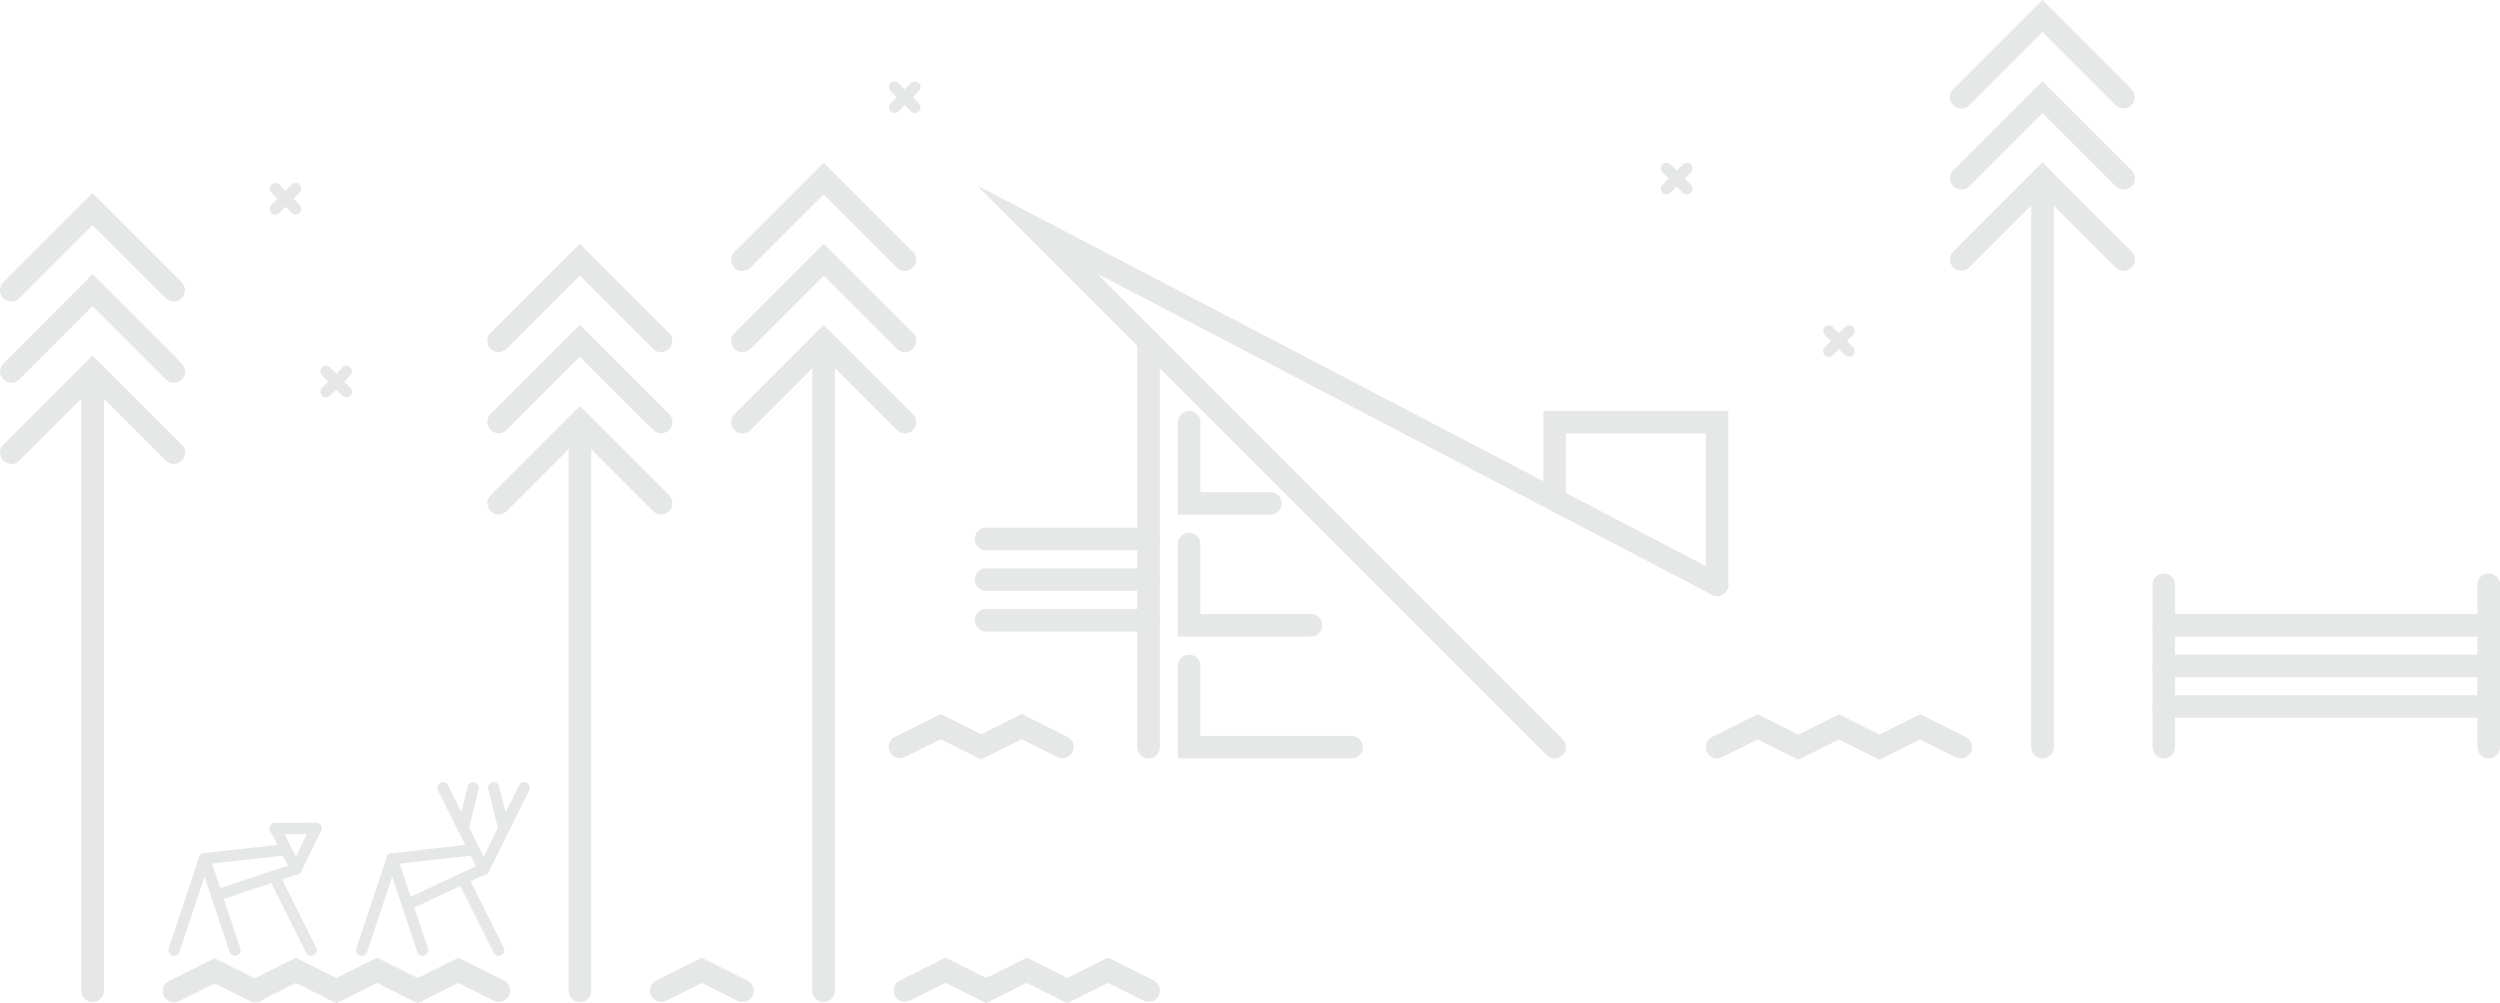 <?xml version="1.0" encoding="UTF-8"?><svg id="a" xmlns="http://www.w3.org/2000/svg" viewBox="0 0 4432.221 1778.66"><polyline points="1316.221 460.595 1460.221 316.595 1604.221 460.595" style="fill:none; stroke:#e5e8e7; stroke-linecap:round; stroke-miterlimit:10; stroke-width:40px;"/><polyline points="1316.339 604.419 1460.339 460.419 1604.339 604.419" style="fill:none; stroke:#e5e8e7; stroke-linecap:round; stroke-miterlimit:10; stroke-width:40px;"/><polyline points="1316.339 748.419 1460.339 604.419 1604.339 748.419" style="fill:none; stroke:#e5e8e7; stroke-linecap:round; stroke-miterlimit:10; stroke-width:40px;"/><polyline points="883.917 604.284 1027.917 460.284 1171.917 604.284" style="fill:none; stroke:#e5e8e7; stroke-linecap:round; stroke-miterlimit:10; stroke-width:40px;"/><polyline points="884.035 748.109 1028.035 604.109 1172.035 748.109" style="fill:none; stroke:#e5e8e7; stroke-linecap:round; stroke-miterlimit:10; stroke-width:40px;"/><polyline points="884.035 892.109 1028.035 748.109 1172.035 892.109" style="fill:none; stroke:#e5e8e7; stroke-linecap:round; stroke-miterlimit:10; stroke-width:40px;"/><line x1="2036.221" y1="604.595" x2="2036.221" y2="1324.595" style="fill:none; stroke:#e5e8e7; stroke-linecap:round; stroke-miterlimit:10; stroke-width:40px;"/><polyline points="3044.221 1036.595 1838.221 406.595 2756.221 1324.595" style="fill:none; stroke:#e5e8e7; stroke-linecap:round; stroke-miterlimit:10; stroke-width:40px;"/><polyline points="3044.221 1036.595 3044.221 748.595 2756.221 748.595 2756.221 874.595" style="fill:none; stroke:#e5e8e7; stroke-linecap:round; stroke-miterlimit:10; stroke-width:40px;"/><line x1="2036.221" y1="1099.595" x2="1748.221" y2="1099.595" style="fill:none; stroke:#e5e8e7; stroke-linecap:round; stroke-miterlimit:10; stroke-width:40px;"/><line x1="2036.221" y1="1027.595" x2="1748.221" y2="1027.595" style="fill:none; stroke:#e5e8e7; stroke-linecap:round; stroke-miterlimit:10; stroke-width:40px;"/><line x1="2036.221" y1="955.595" x2="1748.221" y2="955.595" style="fill:none; stroke:#e5e8e7; stroke-linecap:round; stroke-miterlimit:10; stroke-width:40px;"/><polyline points="2252.221 892.595 2108.221 892.595 2108.221 748.595" style="fill:none; stroke:#e5e8e7; stroke-linecap:round; stroke-miterlimit:10; stroke-width:40px;"/><polyline points="2324.221 1108.595 2108.221 1108.595 2108.221 964.595" style="fill:none; stroke:#e5e8e7; stroke-linecap:round; stroke-miterlimit:10; stroke-width:40px;"/><polyline points="2396.221 1324.595 2108.221 1324.595 2108.221 1180.595" style="fill:none; stroke:#e5e8e7; stroke-linecap:round; stroke-miterlimit:10; stroke-width:40px;"/><polyline points="3476.221 1324.595 3404.221 1288.595 3332.221 1324.595 3260.221 1288.595 3188.221 1324.595 3116.221 1288.595 3044.221 1324.595" style="fill:none; stroke:#e5e8e7; stroke-linecap:round; stroke-miterlimit:10; stroke-width:40px;"/><polyline points="2036.34 1756.13 1964.34 1720.13 1892.34 1756.13 1820.34 1720.13 1748.34 1756.13 1676.34 1720.13 1604.34 1756.13" style="fill:none; stroke:#e5e8e7; stroke-linecap:round; stroke-miterlimit:10; stroke-width:40px;"/><line x1="1460.221" y1="604.595" x2="1460.221" y2="1756.595" style="fill:none; stroke:#e5e8e7; stroke-linecap:round; stroke-miterlimit:10; stroke-width:40px;"/><line x1="1028.221" y1="748.595" x2="1028.221" y2="1756.595" style="fill:none; stroke:#e5e8e7; stroke-linecap:round; stroke-miterlimit:10; stroke-width:40px;"/><polyline points="884.495 1756.299 812.495 1720.299 740.495 1756.299 668.495 1720.299 596.495 1756.299 524.495 1720.299 452.495 1756.299" style="fill:none; stroke:#e5e8e7; stroke-linecap:round; stroke-miterlimit:10; stroke-width:40px;"/><polyline points="1316.453 1756.339 1244.453 1720.339 1172.453 1756.339" style="fill:none; stroke:#e5e8e7; stroke-linecap:round; stroke-miterlimit:10; stroke-width:40px;"/><line x1="3242.221" y1="586.595" x2="3278.221" y2="622.595" style="fill:none; stroke:#e5e8e7; stroke-linecap:round; stroke-miterlimit:10; stroke-width:20px;"/><line x1="3242.221" y1="622.595" x2="3278.221" y2="586.595" style="fill:none; stroke:#e5e8e7; stroke-linecap:round; stroke-miterlimit:10; stroke-width:20px;"/><line x1="1585.988" y1="154.448" x2="1621.988" y2="190.448" style="fill:none; stroke:#e5e8e7; stroke-linecap:round; stroke-miterlimit:10; stroke-width:20px;"/><line x1="1585.988" y1="190.448" x2="1621.988" y2="154.448" style="fill:none; stroke:#e5e8e7; stroke-linecap:round; stroke-miterlimit:10; stroke-width:20px;"/><line x1="578.049" y1="658.601" x2="614.049" y2="694.601" style="fill:none; stroke:#e5e8e7; stroke-linecap:round; stroke-miterlimit:10; stroke-width:20px;"/><line x1="578.049" y1="694.601" x2="614.049" y2="658.601" style="fill:none; stroke:#e5e8e7; stroke-linecap:round; stroke-miterlimit:10; stroke-width:20px;"/><line x1="2954.523" y1="298.619" x2="2990.523" y2="334.619" style="fill:none; stroke:#e5e8e7; stroke-linecap:round; stroke-miterlimit:10; stroke-width:20px;"/><line x1="2954.523" y1="334.619" x2="2990.523" y2="298.619" style="fill:none; stroke:#e5e8e7; stroke-linecap:round; stroke-miterlimit:10; stroke-width:20px;"/><polyline points="1883.467 1324.199 1811.467 1288.199 1739.467 1324.199 1667.467 1288.199 1595.467 1324.199" style="fill:none; stroke:#e5e8e7; stroke-linecap:round; stroke-miterlimit:10; stroke-width:40px;"/><polyline points="3476.917 172.284 3620.917 28.284 3764.917 172.284" style="fill:none; stroke:#e5e8e7; stroke-linecap:round; stroke-miterlimit:10; stroke-width:40px;"/><polyline points="3477.035 316.109 3621.035 172.109 3765.035 316.109" style="fill:none; stroke:#e5e8e7; stroke-linecap:round; stroke-miterlimit:10; stroke-width:40px;"/><polyline points="3477.035 460.109 3621.035 316.109 3765.035 460.109" style="fill:none; stroke:#e5e8e7; stroke-linecap:round; stroke-miterlimit:10; stroke-width:40px;"/><line x1="3621.221" y1="316.595" x2="3621.221" y2="1324.595" style="fill:none; stroke:#e5e8e7; stroke-linecap:round; stroke-miterlimit:10; stroke-width:40px;"/><line x1="3836.221" y1="1036.595" x2="3836.221" y2="1324.595" style="fill:none; stroke:#e5e8e7; stroke-linecap:round; stroke-miterlimit:10; stroke-width:40px;"/><line x1="3836.221" y1="1252.595" x2="4412.221" y2="1252.595" style="fill:none; stroke:#e5e8e7; stroke-linecap:round; stroke-miterlimit:10; stroke-width:40px;"/><line x1="3836.221" y1="1180.595" x2="4412.221" y2="1180.595" style="fill:none; stroke:#e5e8e7; stroke-linecap:round; stroke-miterlimit:10; stroke-width:40px;"/><line x1="3836.221" y1="1108.595" x2="4412.221" y2="1108.595" style="fill:none; stroke:#e5e8e7; stroke-linecap:round; stroke-miterlimit:10; stroke-width:40px;"/><line x1="4412.221" y1="1036.595" x2="4412.221" y2="1324.595" style="fill:none; stroke:#e5e8e7; stroke-linecap:round; stroke-miterlimit:10; stroke-width:40px;"/><g><line x1="857.562" y1="1541.088" x2="929.221" y2="1396.595" style="fill:none; stroke:#e5e8e7; stroke-linecap:round; stroke-miterlimit:10; stroke-width:20px;"/><line x1="857.221" y1="1540.595" x2="785.221" y2="1396.595" style="fill:none; stroke:#e5e8e7; stroke-linecap:round; stroke-miterlimit:10; stroke-width:20px;"/><line x1="893.221" y1="1468.595" x2="875.221" y2="1396.595" style="fill:none; stroke:#e5e8e7; stroke-linecap:round; stroke-miterlimit:10; stroke-width:20px;"/><line x1="821.221" y1="1468.595" x2="838.847" y2="1396.926" style="fill:none; stroke:#e5e8e7; stroke-linecap:round; stroke-miterlimit:10; stroke-width:20px;"/><line x1="836.155" y1="1506.845" x2="695.221" y2="1522.595" style="fill:none; stroke:#e5e8e7; stroke-linecap:round; stroke-miterlimit:10; stroke-width:20px;"/><line x1="857.221" y1="1540.595" x2="722.221" y2="1603.595" style="fill:none; stroke:#e5e8e7; stroke-linecap:round; stroke-miterlimit:10; stroke-width:20px;"/><line x1="641.221" y1="1684.595" x2="695.221" y2="1522.595" style="fill:none; stroke:#e5e8e7; stroke-linecap:round; stroke-miterlimit:10; stroke-width:20px;"/><line x1="749.221" y1="1684.595" x2="695.221" y2="1522.595" style="fill:none; stroke:#e5e8e7; stroke-linecap:round; stroke-miterlimit:10; stroke-width:20px;"/><line x1="884.221" y1="1684.595" x2="821.221" y2="1558.595" style="fill:none; stroke:#e5e8e7; stroke-linecap:round; stroke-miterlimit:10; stroke-width:20px;"/></g><g><line x1="524.929" y1="1540.951" x2="560.221" y2="1468.595" style="fill:none; stroke:#e5e8e7; stroke-linecap:round; stroke-miterlimit:10; stroke-width:20px;"/><line x1="524.588" y1="1540.458" x2="488.221" y2="1468.595" style="fill:none; stroke:#e5e8e7; stroke-linecap:round; stroke-miterlimit:10; stroke-width:20px;"/><line x1="503.522" y1="1506.708" x2="362.588" y2="1522.458" style="fill:none; stroke:#e5e8e7; stroke-linecap:round; stroke-miterlimit:10; stroke-width:20px;"/><line x1="524.588" y1="1540.458" x2="389.221" y2="1585.595" style="fill:none; stroke:#e5e8e7; stroke-linecap:round; stroke-miterlimit:10; stroke-width:20px;"/><line x1="308.588" y1="1684.458" x2="362.588" y2="1522.458" style="fill:none; stroke:#e5e8e7; stroke-linecap:round; stroke-miterlimit:10; stroke-width:20px;"/><line x1="416.588" y1="1684.458" x2="362.588" y2="1522.458" style="fill:none; stroke:#e5e8e7; stroke-linecap:round; stroke-miterlimit:10; stroke-width:20px;"/><line x1="551.588" y1="1684.458" x2="488.588" y2="1558.458" style="fill:none; stroke:#e5e8e7; stroke-linecap:round; stroke-miterlimit:10; stroke-width:20px;"/><line x1="560.221" y1="1468.595" x2="487.374" y2="1468.819" style="fill:none; stroke:#e5e8e7; stroke-linecap:round; stroke-miterlimit:10; stroke-width:20px;"/></g><line x1="164.221" y1="676.595" x2="164.221" y2="1756.595" style="fill:none; stroke:#e5e8e7; stroke-linecap:round; stroke-miterlimit:10; stroke-width:40px;"/><polyline points="20 514.766 164 370.766 308 514.766" style="fill:none; stroke:#e5e8e7; stroke-linecap:round; stroke-miterlimit:10; stroke-width:40px;"/><polyline points="20.118 658.59 164.118 514.59 308.118 658.59" style="fill:none; stroke:#e5e8e7; stroke-linecap:round; stroke-miterlimit:10; stroke-width:40px;"/><polyline points="20.118 802.59 164.118 658.59 308.118 802.59" style="fill:none; stroke:#e5e8e7; stroke-linecap:round; stroke-miterlimit:10; stroke-width:40px;"/><polyline points="452.464 1757.086 380.464 1721.086 308.464 1757.086" style="fill:none; stroke:#e5e8e7; stroke-linecap:round; stroke-miterlimit:10; stroke-width:40px;"/><line x1="488.178" y1="334.382" x2="524.178" y2="370.382" style="fill:none; stroke:#e5e8e7; stroke-linecap:round; stroke-miterlimit:10; stroke-width:20px;"/><line x1="488.178" y1="370.382" x2="524.178" y2="334.382" style="fill:none; stroke:#e5e8e7; stroke-linecap:round; stroke-miterlimit:10; stroke-width:20px;"/></svg>